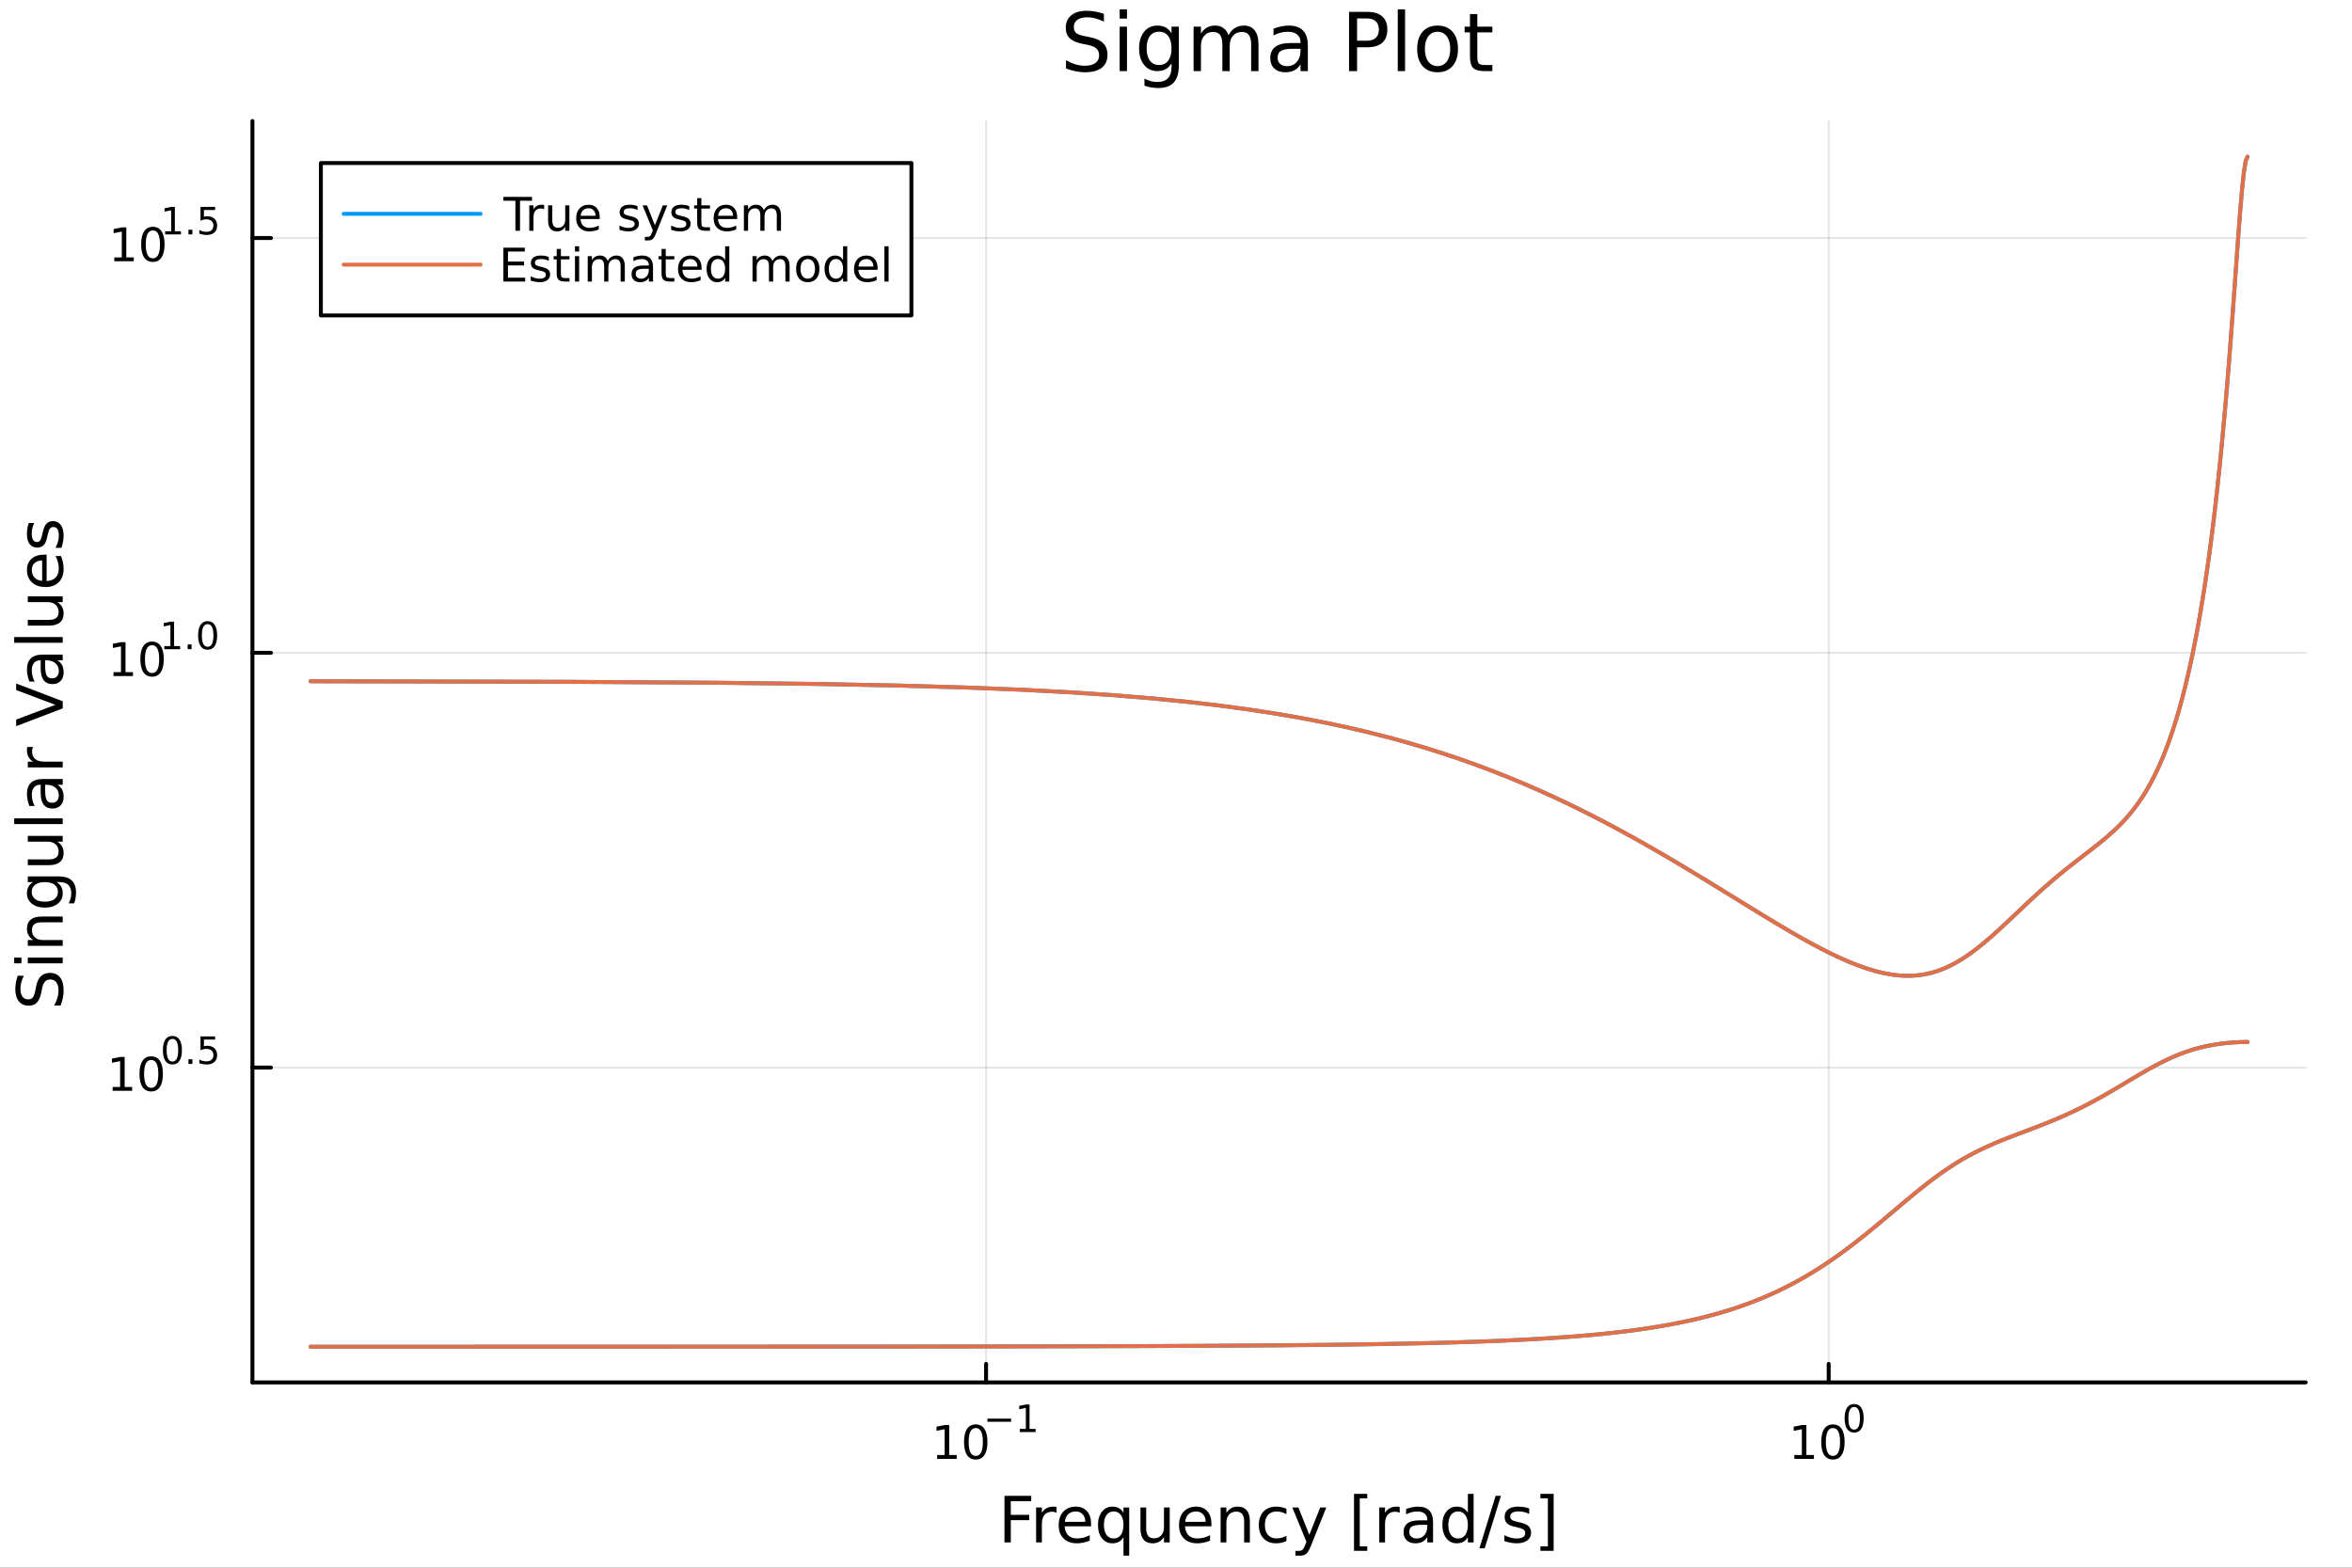 <?xml version="1.0" encoding="utf-8"?>
<svg xmlns="http://www.w3.org/2000/svg" xmlns:xlink="http://www.w3.org/1999/xlink" width="600" height="400" viewBox="0 0 2400 1600">
<rect x="0" y="0" width="2400" height="1600" fill="#333333" stroke="none"/>
<defs>
  <clipPath id="clip540">
    <rect x="0" y="0" width="2400" height="1600"/>
  </clipPath>
</defs>
<path clip-path="url(#clip540)" d="M0 1600 L2400 1600 L2400 0 L0 0  Z" fill="#ffffff" fill-rule="evenodd" fill-opacity="1"/>
<defs>
  <clipPath id="clip541">
    <rect x="480" y="0" width="1681" height="1600"/>
  </clipPath>
</defs>
<path clip-path="url(#clip540)" d="M257.579 1410.9 L2352.76 1410.9 L2352.76 123.472 L257.579 123.472  Z" fill="#ffffff" fill-rule="evenodd" fill-opacity="1"/>
<defs>
  <clipPath id="clip542">
    <rect x="257" y="123" width="2096" height="1288"/>
  </clipPath>
</defs>
<polyline clip-path="url(#clip542)" style="stroke:#000000; stroke-linecap:round; stroke-linejoin:round; stroke-width:2; stroke-opacity:0.1; fill:none" points="1006.19,1410.9 1006.19,123.472 "/>
<polyline clip-path="url(#clip542)" style="stroke:#000000; stroke-linecap:round; stroke-linejoin:round; stroke-width:2; stroke-opacity:0.1; fill:none" points="1866,1410.9 1866,123.472 "/>
<polyline clip-path="url(#clip540)" style="stroke:#000000; stroke-linecap:round; stroke-linejoin:round; stroke-width:4; stroke-opacity:1; fill:none" points="257.579,1410.9 2352.76,1410.9 "/>
<polyline clip-path="url(#clip540)" style="stroke:#000000; stroke-linecap:round; stroke-linejoin:round; stroke-width:4; stroke-opacity:1; fill:none" points="1006.19,1410.9 1006.19,1392 "/>
<polyline clip-path="url(#clip540)" style="stroke:#000000; stroke-linecap:round; stroke-linejoin:round; stroke-width:4; stroke-opacity:1; fill:none" points="1866,1410.9 1866,1392 "/>
<path clip-path="url(#clip540)" d="M956.306 1485.02 L963.945 1485.02 L963.945 1458.66 L955.635 1460.32 L955.635 1456.06 L963.898 1454.4 L968.574 1454.4 L968.574 1485.02 L976.213 1485.02 L976.213 1488.96 L956.306 1488.96 L956.306 1485.02 Z" fill="#000000" fill-rule="nonzero" fill-opacity="1" /><path clip-path="url(#clip540)" d="M995.657 1457.48 Q992.046 1457.48 990.218 1461.04 Q988.412 1464.58 988.412 1471.71 Q988.412 1478.82 990.218 1482.38 Q992.046 1485.92 995.657 1485.92 Q999.292 1485.92 1001.1 1482.38 Q1002.93 1478.82 1002.93 1471.71 Q1002.93 1464.58 1001.1 1461.04 Q999.292 1457.48 995.657 1457.48 M995.657 1453.77 Q1001.47 1453.77 1004.52 1458.38 Q1007.6 1462.96 1007.6 1471.71 Q1007.6 1480.44 1004.52 1485.04 Q1001.47 1489.63 995.657 1489.63 Q989.847 1489.63 986.769 1485.04 Q983.713 1480.44 983.713 1471.71 Q983.713 1462.96 986.769 1458.38 Q989.847 1453.77 995.657 1453.77 Z" fill="#000000" fill-rule="nonzero" fill-opacity="1" /><path clip-path="url(#clip540)" d="M1007.6 1447.87 L1031.71 1447.87 L1031.71 1451.07 L1007.6 1451.07 L1007.6 1447.87 Z" fill="#000000" fill-rule="nonzero" fill-opacity="1" /><path clip-path="url(#clip540)" d="M1040.57 1458.35 L1046.78 1458.35 L1046.78 1436.93 L1040.03 1438.28 L1040.03 1434.82 L1046.74 1433.47 L1050.54 1433.47 L1050.54 1458.35 L1056.75 1458.35 L1056.75 1461.55 L1040.57 1461.55 L1040.57 1458.35 Z" fill="#000000" fill-rule="nonzero" fill-opacity="1" /><path clip-path="url(#clip540)" d="M1830.99 1485.02 L1838.62 1485.02 L1838.62 1458.66 L1830.31 1460.32 L1830.31 1456.06 L1838.58 1454.4 L1843.25 1454.4 L1843.25 1485.02 L1850.89 1485.02 L1850.89 1488.96 L1830.99 1488.96 L1830.99 1485.02 Z" fill="#000000" fill-rule="nonzero" fill-opacity="1" /><path clip-path="url(#clip540)" d="M1870.34 1457.48 Q1866.73 1457.48 1864.9 1461.04 Q1863.09 1464.58 1863.09 1471.71 Q1863.09 1478.82 1864.9 1482.38 Q1866.73 1485.92 1870.34 1485.92 Q1873.97 1485.92 1875.78 1482.38 Q1877.61 1478.82 1877.61 1471.71 Q1877.61 1464.58 1875.78 1461.04 Q1873.97 1457.48 1870.34 1457.48 M1870.34 1453.77 Q1876.15 1453.77 1879.2 1458.38 Q1882.28 1462.96 1882.28 1471.71 Q1882.28 1480.44 1879.2 1485.04 Q1876.15 1489.63 1870.34 1489.63 Q1864.53 1489.63 1861.45 1485.04 Q1858.39 1480.44 1858.39 1471.71 Q1858.39 1462.96 1861.45 1458.38 Q1864.53 1453.77 1870.34 1453.77 Z" fill="#000000" fill-rule="nonzero" fill-opacity="1" /><path clip-path="url(#clip540)" d="M1891.99 1435.97 Q1889.05 1435.97 1887.57 1438.86 Q1886.1 1441.74 1886.1 1447.53 Q1886.1 1453.31 1887.57 1456.2 Q1889.05 1459.08 1891.99 1459.08 Q1894.94 1459.08 1896.41 1456.2 Q1897.89 1453.31 1897.89 1447.53 Q1897.89 1441.74 1896.41 1438.86 Q1894.94 1435.97 1891.99 1435.97 M1891.99 1432.96 Q1896.71 1432.96 1899.19 1436.7 Q1901.69 1440.43 1901.69 1447.53 Q1901.69 1454.62 1899.19 1458.37 Q1896.71 1462.09 1891.99 1462.09 Q1887.27 1462.09 1884.76 1458.37 Q1882.28 1454.62 1882.28 1447.53 Q1882.28 1440.43 1884.76 1436.7 Q1887.27 1432.96 1891.99 1432.96 Z" fill="#000000" fill-rule="nonzero" fill-opacity="1" /><path clip-path="url(#clip540)" d="M1024.98 1526.67 L1052.29 1526.67 L1052.29 1532.08 L1031.41 1532.08 L1031.41 1546.08 L1050.25 1546.08 L1050.25 1551.49 L1031.41 1551.49 L1031.41 1574.19 L1024.98 1574.19 L1024.98 1526.67 Z" fill="#000000" fill-rule="nonzero" fill-opacity="1" /><path clip-path="url(#clip540)" d="M1078.13 1544.01 Q1077.15 1543.44 1075.97 1543.18 Q1074.82 1542.9 1073.42 1542.9 Q1068.46 1542.9 1065.78 1546.14 Q1063.14 1549.36 1063.14 1555.41 L1063.14 1574.19 L1057.25 1574.19 L1057.25 1538.54 L1063.14 1538.54 L1063.14 1544.08 Q1064.99 1540.83 1067.95 1539.27 Q1070.91 1537.68 1075.14 1537.68 Q1075.75 1537.68 1076.48 1537.77 Q1077.21 1537.84 1078.1 1538 L1078.13 1544.01 Z" fill="#000000" fill-rule="nonzero" fill-opacity="1" /><path clip-path="url(#clip540)" d="M1113.34 1554.9 L1113.34 1557.76 L1086.41 1557.76 Q1086.79 1563.81 1090.04 1566.99 Q1093.32 1570.14 1099.14 1570.14 Q1102.52 1570.14 1105.67 1569.32 Q1108.85 1568.49 1111.97 1566.83 L1111.97 1572.37 Q1108.82 1573.71 1105.51 1574.41 Q1102.2 1575.11 1098.79 1575.11 Q1090.26 1575.11 1085.26 1570.14 Q1080.3 1565.18 1080.3 1556.71 Q1080.3 1547.96 1085.01 1542.83 Q1089.75 1537.68 1097.77 1537.68 Q1104.97 1537.68 1109.14 1542.33 Q1113.34 1546.94 1113.34 1554.9 M1107.48 1553.18 Q1107.42 1548.37 1104.77 1545.51 Q1102.16 1542.64 1097.84 1542.64 Q1092.93 1542.64 1089.97 1545.41 Q1087.05 1548.18 1086.6 1553.21 L1107.48 1553.18 Z" fill="#000000" fill-rule="nonzero" fill-opacity="1" /><path clip-path="url(#clip540)" d="M1126.45 1556.39 Q1126.45 1562.85 1129.09 1566.55 Q1131.77 1570.21 1136.41 1570.21 Q1141.06 1570.21 1143.73 1566.55 Q1146.41 1562.85 1146.41 1556.39 Q1146.41 1549.93 1143.73 1546.27 Q1141.06 1542.58 1136.41 1542.58 Q1131.77 1542.58 1129.09 1546.27 Q1126.45 1549.93 1126.45 1556.39 M1146.41 1568.84 Q1144.56 1572.02 1141.73 1573.58 Q1138.93 1575.11 1134.98 1575.11 Q1128.52 1575.11 1124.44 1569.95 Q1120.4 1564.8 1120.4 1556.39 Q1120.4 1547.99 1124.44 1542.83 Q1128.52 1537.68 1134.98 1537.68 Q1138.93 1537.68 1141.73 1539.24 Q1144.56 1540.77 1146.41 1543.95 L1146.41 1538.54 L1152.26 1538.54 L1152.26 1587.74 L1146.41 1587.74 L1146.41 1568.84 Z" fill="#000000" fill-rule="nonzero" fill-opacity="1" /><path clip-path="url(#clip540)" d="M1163.72 1560.12 L1163.72 1538.54 L1169.58 1538.54 L1169.58 1559.89 Q1169.58 1564.96 1171.55 1567.5 Q1173.52 1570.02 1177.47 1570.02 Q1182.21 1570.02 1184.95 1566.99 Q1187.72 1563.97 1187.72 1558.75 L1187.72 1538.54 L1193.58 1538.54 L1193.58 1574.19 L1187.72 1574.19 L1187.72 1568.71 Q1185.59 1571.96 1182.75 1573.55 Q1179.95 1575.11 1176.23 1575.11 Q1170.09 1575.11 1166.9 1571.29 Q1163.72 1567.47 1163.72 1560.12 M1178.46 1537.68 L1178.46 1537.68 Z" fill="#000000" fill-rule="nonzero" fill-opacity="1" /><path clip-path="url(#clip540)" d="M1236.13 1554.9 L1236.13 1557.76 L1209.2 1557.76 Q1209.59 1563.81 1212.83 1566.99 Q1216.11 1570.14 1221.94 1570.14 Q1225.31 1570.14 1228.46 1569.32 Q1231.64 1568.49 1234.76 1566.83 L1234.76 1572.37 Q1231.61 1573.71 1228.3 1574.41 Q1224.99 1575.11 1221.59 1575.11 Q1213.06 1575.11 1208.06 1570.14 Q1203.09 1565.18 1203.09 1556.71 Q1203.09 1547.96 1207.8 1542.83 Q1212.55 1537.68 1220.57 1537.68 Q1227.76 1537.68 1231.93 1542.33 Q1236.13 1546.94 1236.13 1554.9 M1230.27 1553.18 Q1230.21 1548.37 1227.57 1545.51 Q1224.96 1542.64 1220.63 1542.64 Q1215.73 1542.64 1212.77 1545.41 Q1209.84 1548.18 1209.4 1553.21 L1230.27 1553.18 Z" fill="#000000" fill-rule="nonzero" fill-opacity="1" /><path clip-path="url(#clip540)" d="M1275.38 1552.67 L1275.38 1574.19 L1269.52 1574.19 L1269.52 1552.86 Q1269.52 1547.8 1267.55 1545.29 Q1265.57 1542.77 1261.63 1542.77 Q1256.88 1542.77 1254.15 1545.79 Q1251.41 1548.82 1251.41 1554.04 L1251.41 1574.19 L1245.52 1574.19 L1245.52 1538.54 L1251.41 1538.54 L1251.41 1544.08 Q1253.51 1540.86 1256.34 1539.27 Q1259.21 1537.68 1262.93 1537.68 Q1269.07 1537.68 1272.22 1541.5 Q1275.38 1545.29 1275.38 1552.67 Z" fill="#000000" fill-rule="nonzero" fill-opacity="1" /><path clip-path="url(#clip540)" d="M1312.71 1539.91 L1312.71 1545.38 Q1310.23 1544.01 1307.71 1543.34 Q1305.23 1542.64 1302.68 1542.64 Q1296.99 1542.64 1293.84 1546.27 Q1290.69 1549.87 1290.69 1556.39 Q1290.69 1562.92 1293.84 1566.55 Q1296.99 1570.14 1302.68 1570.14 Q1305.23 1570.14 1307.71 1569.47 Q1310.23 1568.77 1312.71 1567.41 L1312.71 1572.82 Q1310.26 1573.96 1307.62 1574.54 Q1305.01 1575.11 1302.05 1575.11 Q1294 1575.11 1289.25 1570.05 Q1284.51 1564.99 1284.51 1556.39 Q1284.51 1547.67 1289.28 1542.68 Q1294.09 1537.68 1302.43 1537.68 Q1305.14 1537.68 1307.71 1538.25 Q1310.29 1538.79 1312.71 1539.91 Z" fill="#000000" fill-rule="nonzero" fill-opacity="1" /><path clip-path="url(#clip540)" d="M1337.73 1577.5 Q1335.25 1583.86 1332.89 1585.8 Q1330.53 1587.74 1326.59 1587.74 L1321.91 1587.74 L1321.91 1582.84 L1325.35 1582.84 Q1327.77 1582.84 1329.1 1581.7 Q1330.44 1580.55 1332.06 1576.29 L1333.11 1573.61 L1318.69 1538.54 L1324.9 1538.54 L1336.04 1566.42 L1347.18 1538.54 L1353.39 1538.54 L1337.73 1577.5 Z" fill="#000000" fill-rule="nonzero" fill-opacity="1" /><path clip-path="url(#clip540)" d="M1381.65 1524.66 L1395.15 1524.66 L1395.15 1529.21 L1387.51 1529.21 L1387.51 1578.23 L1395.15 1578.23 L1395.15 1582.78 L1381.65 1582.78 L1381.65 1524.66 Z" fill="#000000" fill-rule="nonzero" fill-opacity="1" /><path clip-path="url(#clip540)" d="M1428.28 1544.01 Q1427.29 1543.44 1426.12 1543.18 Q1424.97 1542.9 1423.57 1542.9 Q1418.6 1542.9 1415.93 1546.14 Q1413.29 1549.36 1413.29 1555.41 L1413.29 1574.19 L1407.4 1574.19 L1407.4 1538.54 L1413.29 1538.54 L1413.29 1544.08 Q1415.13 1540.83 1418.09 1539.27 Q1421.06 1537.68 1425.29 1537.68 Q1425.89 1537.68 1426.63 1537.77 Q1427.36 1537.84 1428.25 1538 L1428.28 1544.01 Z" fill="#000000" fill-rule="nonzero" fill-opacity="1" /><path clip-path="url(#clip540)" d="M1450.62 1556.27 Q1443.53 1556.27 1440.79 1557.89 Q1438.05 1559.51 1438.05 1563.43 Q1438.05 1566.55 1440.09 1568.39 Q1442.16 1570.21 1445.69 1570.21 Q1450.56 1570.21 1453.49 1566.77 Q1456.45 1563.3 1456.45 1557.57 L1456.45 1556.27 L1450.62 1556.27 M1462.3 1553.85 L1462.3 1574.19 L1456.45 1574.19 L1456.45 1568.77 Q1454.44 1572.02 1451.45 1573.58 Q1448.46 1575.11 1444.13 1575.11 Q1438.66 1575.11 1435.41 1572.05 Q1432.19 1568.97 1432.19 1563.81 Q1432.19 1557.79 1436.21 1554.74 Q1440.25 1551.68 1448.24 1551.68 L1456.45 1551.68 L1456.45 1551.11 Q1456.45 1547.07 1453.77 1544.87 Q1451.13 1542.64 1446.33 1542.64 Q1443.27 1542.64 1440.37 1543.38 Q1437.48 1544.11 1434.8 1545.57 L1434.8 1540.16 Q1438.02 1538.92 1441.04 1538.31 Q1444.07 1537.68 1446.93 1537.68 Q1454.67 1537.68 1458.49 1541.69 Q1462.3 1545.7 1462.3 1553.85 Z" fill="#000000" fill-rule="nonzero" fill-opacity="1" /><path clip-path="url(#clip540)" d="M1497.83 1543.95 L1497.83 1524.66 L1503.68 1524.66 L1503.68 1574.19 L1497.83 1574.19 L1497.83 1568.84 Q1495.98 1572.02 1493.15 1573.58 Q1490.35 1575.11 1486.4 1575.11 Q1479.94 1575.11 1475.86 1569.95 Q1471.82 1564.8 1471.82 1556.39 Q1471.82 1547.99 1475.86 1542.83 Q1479.94 1537.68 1486.4 1537.68 Q1490.35 1537.68 1493.15 1539.24 Q1495.98 1540.77 1497.83 1543.95 M1477.87 1556.39 Q1477.87 1562.85 1480.51 1566.55 Q1483.18 1570.21 1487.83 1570.21 Q1492.48 1570.21 1495.15 1566.55 Q1497.83 1562.85 1497.83 1556.39 Q1497.83 1549.93 1495.15 1546.27 Q1492.48 1542.58 1487.83 1542.58 Q1483.18 1542.58 1480.51 1546.27 Q1477.87 1549.93 1477.87 1556.39 Z" fill="#000000" fill-rule="nonzero" fill-opacity="1" /><path clip-path="url(#clip540)" d="M1526.15 1526.67 L1531.56 1526.67 L1515.01 1580.23 L1509.6 1580.23 L1526.15 1526.67 Z" fill="#000000" fill-rule="nonzero" fill-opacity="1" /><path clip-path="url(#clip540)" d="M1560.43 1539.59 L1560.43 1545.13 Q1557.95 1543.85 1555.28 1543.22 Q1552.6 1542.58 1549.74 1542.58 Q1545.38 1542.58 1543.18 1543.92 Q1541.02 1545.25 1541.02 1547.93 Q1541.02 1549.96 1542.58 1551.14 Q1544.14 1552.29 1548.85 1553.34 L1550.85 1553.78 Q1557.09 1555.12 1559.7 1557.57 Q1562.34 1559.99 1562.34 1564.35 Q1562.34 1569.32 1558.4 1572.21 Q1554.48 1575.11 1547.61 1575.11 Q1544.74 1575.11 1541.62 1574.54 Q1538.53 1573.99 1535.1 1572.88 L1535.1 1566.83 Q1538.34 1568.52 1541.49 1569.38 Q1544.65 1570.21 1547.73 1570.21 Q1551.87 1570.21 1554.1 1568.81 Q1556.33 1567.37 1556.33 1564.8 Q1556.33 1562.41 1554.7 1561.14 Q1553.11 1559.86 1547.67 1558.68 L1545.63 1558.21 Q1540.19 1557.06 1537.77 1554.71 Q1535.35 1552.32 1535.35 1548.18 Q1535.35 1543.15 1538.92 1540.42 Q1542.48 1537.68 1549.04 1537.68 Q1552.28 1537.68 1555.15 1538.16 Q1558.01 1538.63 1560.43 1539.59 Z" fill="#000000" fill-rule="nonzero" fill-opacity="1" /><path clip-path="url(#clip540)" d="M1585.35 1524.66 L1585.35 1582.78 L1571.86 1582.78 L1571.86 1578.23 L1579.47 1578.23 L1579.47 1529.21 L1571.86 1529.21 L1571.86 1524.66 L1585.35 1524.66 Z" fill="#000000" fill-rule="nonzero" fill-opacity="1" /><polyline clip-path="url(#clip542)" style="stroke:#000000; stroke-linecap:round; stroke-linejoin:round; stroke-width:2; stroke-opacity:0.1; fill:none" points="257.579,1089.56 2352.76,1089.56 "/>
<polyline clip-path="url(#clip542)" style="stroke:#000000; stroke-linecap:round; stroke-linejoin:round; stroke-width:2; stroke-opacity:0.1; fill:none" points="257.579,666.244 2352.76,666.244 "/>
<polyline clip-path="url(#clip542)" style="stroke:#000000; stroke-linecap:round; stroke-linejoin:round; stroke-width:2; stroke-opacity:0.1; fill:none" points="257.579,242.925 2352.76,242.925 "/>
<polyline clip-path="url(#clip540)" style="stroke:#000000; stroke-linecap:round; stroke-linejoin:round; stroke-width:4; stroke-opacity:1; fill:none" points="257.579,1410.9 257.579,123.472 "/>
<polyline clip-path="url(#clip540)" style="stroke:#000000; stroke-linecap:round; stroke-linejoin:round; stroke-width:4; stroke-opacity:1; fill:none" points="257.579,1089.56 276.476,1089.56 "/>
<polyline clip-path="url(#clip540)" style="stroke:#000000; stroke-linecap:round; stroke-linejoin:round; stroke-width:4; stroke-opacity:1; fill:none" points="257.579,666.244 276.476,666.244 "/>
<polyline clip-path="url(#clip540)" style="stroke:#000000; stroke-linecap:round; stroke-linejoin:round; stroke-width:4; stroke-opacity:1; fill:none" points="257.579,242.925 276.476,242.925 "/>
<path clip-path="url(#clip540)" d="M114.931 1109.35 L122.57 1109.35 L122.57 1082.99 L114.26 1084.66 L114.26 1080.4 L122.524 1078.73 L127.2 1078.73 L127.2 1109.35 L134.839 1109.35 L134.839 1113.29 L114.931 1113.29 L114.931 1109.35 Z" fill="#000000" fill-rule="nonzero" fill-opacity="1" /><path clip-path="url(#clip540)" d="M154.283 1081.81 Q150.672 1081.81 148.843 1085.37 Q147.038 1088.92 147.038 1096.04 Q147.038 1103.15 148.843 1106.72 Q150.672 1110.26 154.283 1110.26 Q157.917 1110.26 159.723 1106.72 Q161.552 1103.15 161.552 1096.04 Q161.552 1088.92 159.723 1085.37 Q157.917 1081.81 154.283 1081.81 M154.283 1078.11 Q160.093 1078.11 163.149 1082.71 Q166.227 1087.29 166.227 1096.04 Q166.227 1104.77 163.149 1109.38 Q160.093 1113.96 154.283 1113.96 Q148.473 1113.96 145.394 1109.38 Q142.339 1104.77 142.339 1096.04 Q142.339 1087.29 145.394 1082.71 Q148.473 1078.11 154.283 1078.11 Z" fill="#000000" fill-rule="nonzero" fill-opacity="1" /><path clip-path="url(#clip540)" d="M175.932 1060.3 Q172.998 1060.3 171.512 1063.2 Q170.045 1066.08 170.045 1071.87 Q170.045 1077.64 171.512 1080.54 Q172.998 1083.42 175.932 1083.42 Q178.885 1083.42 180.352 1080.54 Q181.838 1077.64 181.838 1071.87 Q181.838 1066.08 180.352 1063.2 Q178.885 1060.3 175.932 1060.3 M175.932 1057.29 Q180.653 1057.29 183.136 1061.03 Q185.637 1064.76 185.637 1071.87 Q185.637 1078.96 183.136 1082.7 Q180.653 1086.43 175.932 1086.43 Q171.212 1086.43 168.71 1082.7 Q166.227 1078.96 166.227 1071.87 Q166.227 1064.76 168.71 1061.03 Q171.212 1057.29 175.932 1057.29 Z" fill="#000000" fill-rule="nonzero" fill-opacity="1" /><path clip-path="url(#clip540)" d="M192.314 1081.1 L196.282 1081.1 L196.282 1085.88 L192.314 1085.88 L192.314 1081.1 Z" fill="#000000" fill-rule="nonzero" fill-opacity="1" /><path clip-path="url(#clip540)" d="M204.595 1057.8 L219.51 1057.8 L219.51 1061 L208.075 1061 L208.075 1067.88 Q208.902 1067.6 209.73 1067.47 Q210.557 1067.32 211.385 1067.32 Q216.087 1067.32 218.833 1069.89 Q221.579 1072.47 221.579 1076.87 Q221.579 1081.4 218.758 1083.92 Q215.936 1086.43 210.802 1086.43 Q209.034 1086.43 207.191 1086.12 Q205.366 1085.82 203.41 1085.22 L203.41 1081.4 Q205.103 1082.33 206.909 1082.78 Q208.714 1083.23 210.727 1083.23 Q213.98 1083.23 215.88 1081.52 Q217.78 1079.8 217.78 1076.87 Q217.78 1073.94 215.88 1072.23 Q213.98 1070.51 210.727 1070.51 Q209.203 1070.51 207.68 1070.85 Q206.175 1071.19 204.595 1071.91 L204.595 1057.8 Z" fill="#000000" fill-rule="nonzero" fill-opacity="1" /><path clip-path="url(#clip540)" d="M115.815 686.036 L123.454 686.036 L123.454 659.67 L115.144 661.337 L115.144 657.078 L123.408 655.411 L128.084 655.411 L128.084 686.036 L135.723 686.036 L135.723 689.971 L115.815 689.971 L115.815 686.036 Z" fill="#000000" fill-rule="nonzero" fill-opacity="1" /><path clip-path="url(#clip540)" d="M155.167 658.49 Q151.556 658.49 149.727 662.055 Q147.922 665.596 147.922 672.726 Q147.922 679.832 149.727 683.397 Q151.556 686.939 155.167 686.939 Q158.801 686.939 160.607 683.397 Q162.436 679.832 162.436 672.726 Q162.436 665.596 160.607 662.055 Q158.801 658.49 155.167 658.49 M155.167 654.786 Q160.977 654.786 164.033 659.393 Q167.111 663.976 167.111 672.726 Q167.111 681.453 164.033 686.059 Q160.977 690.642 155.167 690.642 Q149.357 690.642 146.278 686.059 Q143.223 681.453 143.223 672.726 Q143.223 663.976 146.278 659.393 Q149.357 654.786 155.167 654.786 Z" fill="#000000" fill-rule="nonzero" fill-opacity="1" /><path clip-path="url(#clip540)" d="M167.657 659.363 L173.863 659.363 L173.863 637.941 L167.111 639.296 L167.111 635.835 L173.826 634.481 L177.625 634.481 L177.625 659.363 L183.832 659.363 L183.832 662.561 L167.657 662.561 L167.657 659.363 Z" fill="#000000" fill-rule="nonzero" fill-opacity="1" /><path clip-path="url(#clip540)" d="M191.505 657.784 L195.474 657.784 L195.474 662.561 L191.505 662.561 L191.505 657.784 Z" fill="#000000" fill-rule="nonzero" fill-opacity="1" /><path clip-path="url(#clip540)" d="M211.874 636.982 Q208.94 636.982 207.454 639.879 Q205.987 642.756 205.987 648.549 Q205.987 654.323 207.454 657.219 Q208.94 660.097 211.874 660.097 Q214.827 660.097 216.294 657.219 Q217.78 654.323 217.78 648.549 Q217.78 642.756 216.294 639.879 Q214.827 636.982 211.874 636.982 M211.874 633.973 Q216.595 633.973 219.077 637.716 Q221.579 641.44 221.579 648.549 Q221.579 655.64 219.077 659.382 Q216.595 663.106 211.874 663.106 Q207.153 663.106 204.652 659.382 Q202.169 655.64 202.169 648.549 Q202.169 641.44 204.652 637.716 Q207.153 633.973 211.874 633.973 Z" fill="#000000" fill-rule="nonzero" fill-opacity="1" /><path clip-path="url(#clip540)" d="M116.624 262.717 L124.263 262.717 L124.263 236.352 L115.953 238.018 L115.953 233.759 L124.217 232.092 L128.893 232.092 L128.893 262.717 L136.531 262.717 L136.531 266.652 L116.624 266.652 L116.624 262.717 Z" fill="#000000" fill-rule="nonzero" fill-opacity="1" /><path clip-path="url(#clip540)" d="M155.976 235.171 Q152.365 235.171 150.536 238.736 Q148.73 242.277 148.73 249.407 Q148.73 256.514 150.536 260.078 Q152.365 263.62 155.976 263.62 Q159.61 263.62 161.416 260.078 Q163.244 256.514 163.244 249.407 Q163.244 242.277 161.416 238.736 Q159.61 235.171 155.976 235.171 M155.976 231.467 Q161.786 231.467 164.841 236.074 Q167.92 240.657 167.92 249.407 Q167.92 258.134 164.841 262.74 Q161.786 267.324 155.976 267.324 Q150.166 267.324 147.087 262.74 Q144.031 258.134 144.031 249.407 Q144.031 240.657 147.087 236.074 Q150.166 231.467 155.976 231.467 Z" fill="#000000" fill-rule="nonzero" fill-opacity="1" /><path clip-path="url(#clip540)" d="M168.466 236.045 L174.672 236.045 L174.672 214.623 L167.92 215.977 L167.92 212.516 L174.635 211.162 L178.434 211.162 L178.434 236.045 L184.64 236.045 L184.64 239.242 L168.466 239.242 L168.466 236.045 Z" fill="#000000" fill-rule="nonzero" fill-opacity="1" /><path clip-path="url(#clip540)" d="M192.314 234.465 L196.282 234.465 L196.282 239.242 L192.314 239.242 L192.314 234.465 Z" fill="#000000" fill-rule="nonzero" fill-opacity="1" /><path clip-path="url(#clip540)" d="M204.595 211.162 L219.51 211.162 L219.51 214.359 L208.075 214.359 L208.075 221.243 Q208.902 220.961 209.73 220.829 Q210.557 220.679 211.385 220.679 Q216.087 220.679 218.833 223.255 Q221.579 225.832 221.579 230.233 Q221.579 234.766 218.758 237.286 Q215.936 239.787 210.802 239.787 Q209.034 239.787 207.191 239.486 Q205.366 239.186 203.41 238.584 L203.41 234.766 Q205.103 235.687 206.909 236.139 Q208.714 236.59 210.727 236.59 Q213.98 236.59 215.88 234.879 Q217.78 233.167 217.78 230.233 Q217.78 227.299 215.88 225.587 Q213.98 223.876 210.727 223.876 Q209.203 223.876 207.68 224.215 Q206.175 224.553 204.595 225.268 L204.595 211.162 Z" fill="#000000" fill-rule="nonzero" fill-opacity="1" /><path clip-path="url(#clip540)" d="M18.044 995.825 L24.314 995.825 Q22.563 999.485 21.704 1002.73 Q20.845 1005.98 20.845 1009 Q20.845 1014.25 22.882 1017.12 Q24.919 1019.95 28.674 1019.95 Q31.826 1019.95 33.449 1018.07 Q35.04 1016.16 36.027 1010.88 L36.823 1007 Q38.191 999.803 41.66 996.398 Q45.098 992.96 50.891 992.96 Q57.798 992.96 61.362 997.607 Q64.927 1002.22 64.927 1011.17 Q64.927 1014.54 64.163 1018.36 Q63.399 1022.15 61.904 1026.22 L55.283 1026.22 Q57.479 1022.31 58.593 1018.55 Q59.707 1014.79 59.707 1011.17 Q59.707 1005.66 57.543 1002.67 Q55.379 999.676 51.368 999.676 Q47.867 999.676 45.894 1001.84 Q43.92 1003.97 42.934 1008.87 L42.17 1012.79 Q40.737 1019.98 37.682 1023.2 Q34.626 1026.41 29.184 1026.41 Q22.882 1026.41 19.253 1021.99 Q15.625 1017.53 15.625 1009.73 Q15.625 1006.39 16.23 1002.92 Q16.834 999.453 18.044 995.825 Z" fill="#000000" fill-rule="nonzero" fill-opacity="1" /><path clip-path="url(#clip540)" d="M28.356 983.189 L28.356 977.332 L64.004 977.332 L64.004 983.189 L28.356 983.189 M14.479 983.189 L14.479 977.332 L21.895 977.332 L21.895 983.189 L14.479 983.189 Z" fill="#000000" fill-rule="nonzero" fill-opacity="1" /><path clip-path="url(#clip540)" d="M42.488 935.446 L64.004 935.446 L64.004 941.302 L42.679 941.302 Q37.618 941.302 35.104 943.276 Q32.589 945.249 32.589 949.196 Q32.589 953.938 35.613 956.676 Q38.637 959.413 43.857 959.413 L64.004 959.413 L64.004 965.301 L28.356 965.301 L28.356 959.413 L33.894 959.413 Q30.68 957.312 29.088 954.479 Q27.497 951.615 27.497 947.891 Q27.497 941.748 31.316 938.597 Q35.104 935.446 42.488 935.446 Z" fill="#000000" fill-rule="nonzero" fill-opacity="1" /><path clip-path="url(#clip540)" d="M45.766 900.307 Q39.401 900.307 35.9 902.949 Q32.398 905.559 32.398 910.301 Q32.398 915.012 35.9 917.654 Q39.401 920.264 45.766 920.264 Q52.1 920.264 55.601 917.654 Q59.103 915.012 59.103 910.301 Q59.103 905.559 55.601 902.949 Q52.1 900.307 45.766 900.307 M59.58 894.451 Q68.683 894.451 73.107 898.493 Q77.563 902.535 77.563 910.874 Q77.563 913.962 77.086 916.699 Q76.64 919.436 75.685 922.014 L69.988 922.014 Q71.388 919.436 72.057 916.922 Q72.725 914.407 72.725 911.797 Q72.725 906.036 69.701 903.172 Q66.71 900.307 60.63 900.307 L57.734 900.307 Q60.885 902.121 62.445 904.954 Q64.004 907.787 64.004 911.734 Q64.004 918.29 59.007 922.301 Q54.01 926.311 45.766 926.311 Q37.491 926.311 32.494 922.301 Q27.497 918.29 27.497 911.734 Q27.497 907.787 29.056 904.954 Q30.616 902.121 33.767 900.307 L28.356 900.307 L28.356 894.451 L59.58 894.451 Z" fill="#000000" fill-rule="nonzero" fill-opacity="1" /><path clip-path="url(#clip540)" d="M49.936 882.993 L28.356 882.993 L28.356 877.136 L49.713 877.136 Q54.774 877.136 57.32 875.163 Q59.835 873.189 59.835 869.243 Q59.835 864.5 56.811 861.763 Q53.787 858.994 48.567 858.994 L28.356 858.994 L28.356 853.137 L64.004 853.137 L64.004 858.994 L58.53 858.994 Q61.776 861.126 63.368 863.959 Q64.927 866.76 64.927 870.484 Q64.927 876.627 61.108 879.81 Q57.288 882.993 49.936 882.993 M27.497 868.256 L27.497 868.256 Z" fill="#000000" fill-rule="nonzero" fill-opacity="1" /><path clip-path="url(#clip540)" d="M14.479 841.074 L14.479 835.218 L64.004 835.218 L64.004 841.074 L14.479 841.074 Z" fill="#000000" fill-rule="nonzero" fill-opacity="1" /><path clip-path="url(#clip540)" d="M46.085 806.763 Q46.085 813.861 47.708 816.598 Q49.331 819.335 53.246 819.335 Q56.365 819.335 58.211 817.298 Q60.026 815.23 60.026 811.697 Q60.026 806.827 56.588 803.899 Q53.119 800.939 47.39 800.939 L46.085 800.939 L46.085 806.763 M43.666 795.082 L64.004 795.082 L64.004 800.939 L58.593 800.939 Q61.84 802.944 63.399 805.936 Q64.927 808.928 64.927 813.256 Q64.927 818.731 61.872 821.977 Q58.784 825.192 53.628 825.192 Q47.612 825.192 44.557 821.181 Q41.501 817.139 41.501 809.15 L41.501 800.939 L40.928 800.939 Q36.886 800.939 34.69 803.612 Q32.462 806.254 32.462 811.06 Q32.462 814.116 33.194 817.012 Q33.926 819.908 35.39 822.582 L29.98 822.582 Q28.738 819.367 28.133 816.344 Q27.497 813.32 27.497 810.455 Q27.497 802.721 31.507 798.902 Q35.518 795.082 43.666 795.082 Z" fill="#000000" fill-rule="nonzero" fill-opacity="1" /><path clip-path="url(#clip540)" d="M33.831 762.362 Q33.258 763.349 33.003 764.527 Q32.717 765.673 32.717 767.073 Q32.717 772.038 35.963 774.712 Q39.178 777.354 45.225 777.354 L64.004 777.354 L64.004 783.242 L28.356 783.242 L28.356 777.354 L33.894 777.354 Q30.648 775.508 29.088 772.547 Q27.497 769.587 27.497 765.354 Q27.497 764.75 27.592 764.017 Q27.656 763.285 27.815 762.394 L33.831 762.362 Z" fill="#000000" fill-rule="nonzero" fill-opacity="1" /><path clip-path="url(#clip540)" d="M64.004 722.99 L16.484 741.133 L16.484 734.417 L56.493 719.362 L16.484 704.275 L16.484 697.591 L64.004 715.702 L64.004 722.99 Z" fill="#000000" fill-rule="nonzero" fill-opacity="1" /><path clip-path="url(#clip540)" d="M46.085 679.767 Q46.085 686.865 47.708 689.602 Q49.331 692.34 53.246 692.34 Q56.365 692.34 58.211 690.303 Q60.026 688.234 60.026 684.701 Q60.026 679.831 56.588 676.903 Q53.119 673.943 47.39 673.943 L46.085 673.943 L46.085 679.767 M43.666 668.086 L64.004 668.086 L64.004 673.943 L58.593 673.943 Q61.84 675.948 63.399 678.94 Q64.927 681.932 64.927 686.26 Q64.927 691.735 61.872 694.981 Q58.784 698.196 53.628 698.196 Q47.612 698.196 44.557 694.186 Q41.501 690.143 41.501 682.154 L41.501 673.943 L40.928 673.943 Q36.886 673.943 34.69 676.616 Q32.462 679.258 32.462 684.064 Q32.462 687.12 33.194 690.016 Q33.926 692.913 35.39 695.586 L29.98 695.586 Q28.738 692.371 28.133 689.348 Q27.497 686.324 27.497 683.459 Q27.497 675.725 31.507 671.906 Q35.518 668.086 43.666 668.086 Z" fill="#000000" fill-rule="nonzero" fill-opacity="1" /><path clip-path="url(#clip540)" d="M14.479 656.023 L14.479 650.167 L64.004 650.167 L64.004 656.023 L14.479 656.023 Z" fill="#000000" fill-rule="nonzero" fill-opacity="1" /><path clip-path="url(#clip540)" d="M49.936 638.518 L28.356 638.518 L28.356 632.661 L49.713 632.661 Q54.774 632.661 57.32 630.688 Q59.835 628.714 59.835 624.768 Q59.835 620.025 56.811 617.288 Q53.787 614.519 48.567 614.519 L28.356 614.519 L28.356 608.662 L64.004 608.662 L64.004 614.519 L58.53 614.519 Q61.776 616.651 63.368 619.484 Q64.927 622.285 64.927 626.009 Q64.927 632.152 61.108 635.335 Q57.288 638.518 49.936 638.518 M27.497 623.781 L27.497 623.781 Z" fill="#000000" fill-rule="nonzero" fill-opacity="1" /><path clip-path="url(#clip540)" d="M44.716 566.108 L47.581 566.108 L47.581 593.035 Q53.628 592.653 56.811 589.406 Q59.962 586.128 59.962 580.303 Q59.962 576.929 59.134 573.778 Q58.307 570.595 56.652 567.476 L62.19 567.476 Q63.527 570.627 64.227 573.937 Q64.927 577.248 64.927 580.653 Q64.927 589.183 59.962 594.18 Q54.997 599.146 46.53 599.146 Q37.777 599.146 32.653 594.435 Q27.497 589.693 27.497 581.672 Q27.497 574.479 32.144 570.309 Q36.759 566.108 44.716 566.108 M42.997 571.964 Q38.191 572.028 35.327 574.67 Q32.462 577.279 32.462 581.608 Q32.462 586.51 35.231 589.47 Q38 592.398 43.029 592.844 L42.997 571.964 Z" fill="#000000" fill-rule="nonzero" fill-opacity="1" /><path clip-path="url(#clip540)" d="M29.407 533.77 L34.945 533.77 Q33.672 536.252 33.035 538.926 Q32.398 541.6 32.398 544.464 Q32.398 548.825 33.735 551.021 Q35.072 553.185 37.746 553.185 Q39.783 553.185 40.96 551.626 Q42.106 550.066 43.157 545.355 L43.602 543.35 Q44.939 537.112 47.39 534.502 Q49.809 531.86 54.169 531.86 Q59.134 531.86 62.031 535.807 Q64.927 539.722 64.927 546.597 Q64.927 549.461 64.354 552.58 Q63.813 555.668 62.699 559.105 L56.652 559.105 Q58.339 555.859 59.198 552.708 Q60.026 549.557 60.026 546.469 Q60.026 542.332 58.625 540.104 Q57.193 537.876 54.615 537.876 Q52.228 537.876 50.955 539.499 Q49.681 541.09 48.504 546.533 L48.026 548.57 Q46.88 554.013 44.525 556.432 Q42.138 558.851 38 558.851 Q32.971 558.851 30.234 555.286 Q27.497 551.721 27.497 545.164 Q27.497 541.918 27.974 539.053 Q28.452 536.189 29.407 533.77 Z" fill="#000000" fill-rule="nonzero" fill-opacity="1" /><path clip-path="url(#clip540)" d="M1126.44 14.081 L1126.44 22.061 Q1121.78 19.833 1117.65 18.739 Q1113.52 17.646 1109.67 17.646 Q1102.99 17.646 1099.34 20.238 Q1095.74 22.831 1095.74 27.611 Q1095.74 31.621 1098.13 33.687 Q1100.56 35.713 1107.28 36.969 L1112.22 37.981 Q1121.38 39.723 1125.71 44.139 Q1130.09 48.514 1130.09 55.886 Q1130.09 64.677 1124.17 69.214 Q1118.3 73.751 1106.92 73.751 Q1102.62 73.751 1097.76 72.778 Q1092.94 71.806 1087.76 69.902 L1087.76 61.477 Q1092.74 64.272 1097.52 65.689 Q1102.3 67.107 1106.92 67.107 Q1113.92 67.107 1117.73 64.353 Q1121.54 61.598 1121.54 56.494 Q1121.54 52.038 1118.79 49.526 Q1116.07 47.015 1109.83 45.759 L1104.85 44.787 Q1095.7 42.964 1091.6 39.075 Q1087.51 35.186 1087.51 28.259 Q1087.51 20.238 1093.14 15.62 Q1098.81 11.002 1108.74 11.002 Q1112.99 11.002 1117.41 11.772 Q1121.82 12.542 1126.44 14.081 Z" fill="#000000" fill-rule="nonzero" fill-opacity="1" /><path clip-path="url(#clip540)" d="M1142.52 27.206 L1149.98 27.206 L1149.98 72.576 L1142.52 72.576 L1142.52 27.206 M1142.52 9.544 L1149.98 9.544 L1149.98 18.983 L1142.52 18.983 L1142.52 9.544 Z" fill="#000000" fill-rule="nonzero" fill-opacity="1" /><path clip-path="url(#clip540)" d="M1195.43 49.364 Q1195.43 41.263 1192.07 36.806 Q1188.74 32.35 1182.71 32.35 Q1176.71 32.35 1173.35 36.806 Q1170.03 41.263 1170.03 49.364 Q1170.03 57.426 1173.35 61.882 Q1176.71 66.338 1182.71 66.338 Q1188.74 66.338 1192.07 61.882 Q1195.43 57.426 1195.43 49.364 M1202.88 66.945 Q1202.88 78.531 1197.74 84.162 Q1192.59 89.833 1181.98 89.833 Q1178.05 89.833 1174.57 89.225 Q1171.08 88.658 1167.8 87.443 L1167.8 80.192 Q1171.08 81.974 1174.28 82.825 Q1177.48 83.675 1180.8 83.675 Q1188.14 83.675 1191.78 79.827 Q1195.43 76.019 1195.43 68.282 L1195.43 64.596 Q1193.12 68.606 1189.51 70.591 Q1185.91 72.576 1180.89 72.576 Q1172.54 72.576 1167.44 66.216 Q1162.33 59.856 1162.33 49.364 Q1162.33 38.832 1167.44 32.472 Q1172.54 26.112 1180.89 26.112 Q1185.91 26.112 1189.51 28.097 Q1193.12 30.082 1195.43 34.092 L1195.43 27.206 L1202.88 27.206 L1202.88 66.945 Z" fill="#000000" fill-rule="nonzero" fill-opacity="1" /><path clip-path="url(#clip540)" d="M1253.56 35.915 Q1256.35 30.892 1260.24 28.502 Q1264.13 26.112 1269.4 26.112 Q1276.49 26.112 1280.34 31.095 Q1284.18 36.037 1284.18 45.192 L1284.18 72.576 L1276.69 72.576 L1276.69 45.435 Q1276.69 38.913 1274.38 35.753 Q1272.07 32.594 1267.33 32.594 Q1261.54 32.594 1258.18 36.442 Q1254.81 40.29 1254.81 46.934 L1254.81 72.576 L1247.32 72.576 L1247.32 45.435 Q1247.32 38.873 1245.01 35.753 Q1242.7 32.594 1237.88 32.594 Q1232.17 32.594 1228.81 36.482 Q1225.45 40.331 1225.45 46.934 L1225.45 72.576 L1217.95 72.576 L1217.95 27.206 L1225.45 27.206 L1225.45 34.254 Q1228 30.082 1231.56 28.097 Q1235.13 26.112 1240.03 26.112 Q1244.97 26.112 1248.41 28.624 Q1251.9 31.135 1253.56 35.915 Z" fill="#000000" fill-rule="nonzero" fill-opacity="1" /><path clip-path="url(#clip540)" d="M1319.67 49.769 Q1310.64 49.769 1307.15 51.835 Q1303.67 53.901 1303.67 58.884 Q1303.67 62.854 1306.26 65.203 Q1308.89 67.512 1313.39 67.512 Q1319.59 67.512 1323.32 63.137 Q1327.08 58.722 1327.08 51.43 L1327.08 49.769 L1319.67 49.769 M1334.54 46.691 L1334.54 72.576 L1327.08 72.576 L1327.08 65.689 Q1324.53 69.821 1320.72 71.806 Q1316.91 73.751 1311.41 73.751 Q1304.44 73.751 1300.31 69.862 Q1296.21 65.933 1296.21 59.37 Q1296.21 51.714 1301.32 47.825 Q1306.46 43.936 1316.63 43.936 L1327.08 43.936 L1327.08 43.207 Q1327.08 38.062 1323.68 35.267 Q1320.32 32.431 1314.2 32.431 Q1310.31 32.431 1306.63 33.363 Q1302.94 34.295 1299.54 36.158 L1299.54 29.272 Q1303.63 27.692 1307.48 26.922 Q1311.32 26.112 1314.97 26.112 Q1324.81 26.112 1329.68 31.216 Q1334.54 36.32 1334.54 46.691 Z" fill="#000000" fill-rule="nonzero" fill-opacity="1" /><path clip-path="url(#clip540)" d="M1384.77 18.82 L1384.77 41.546 L1395.06 41.546 Q1400.77 41.546 1403.89 38.589 Q1407.01 35.632 1407.01 30.163 Q1407.01 24.735 1403.89 21.778 Q1400.77 18.82 1395.06 18.82 L1384.77 18.82 M1376.58 12.096 L1395.06 12.096 Q1405.22 12.096 1410.41 16.714 Q1415.64 21.292 1415.64 30.163 Q1415.64 39.115 1410.41 43.693 Q1405.22 48.271 1395.06 48.271 L1384.77 48.271 L1384.77 72.576 L1376.58 72.576 L1376.58 12.096 Z" fill="#000000" fill-rule="nonzero" fill-opacity="1" /><path clip-path="url(#clip540)" d="M1426.29 9.544 L1433.74 9.544 L1433.74 72.576 L1426.29 72.576 L1426.29 9.544 Z" fill="#000000" fill-rule="nonzero" fill-opacity="1" /><path clip-path="url(#clip540)" d="M1466.92 32.431 Q1460.92 32.431 1457.44 37.131 Q1453.96 41.789 1453.96 49.931 Q1453.96 58.074 1457.4 62.773 Q1460.88 67.431 1466.92 67.431 Q1472.87 67.431 1476.36 62.732 Q1479.84 58.033 1479.84 49.931 Q1479.84 41.87 1476.36 37.171 Q1472.87 32.431 1466.92 32.431 M1466.92 26.112 Q1476.64 26.112 1482.19 32.431 Q1487.74 38.751 1487.74 49.931 Q1487.74 61.071 1482.19 67.431 Q1476.64 73.751 1466.92 73.751 Q1457.16 73.751 1451.61 67.431 Q1446.1 61.071 1446.1 49.931 Q1446.1 38.751 1451.61 32.431 Q1457.16 26.112 1466.92 26.112 Z" fill="#000000" fill-rule="nonzero" fill-opacity="1" /><path clip-path="url(#clip540)" d="M1507.47 14.324 L1507.47 27.206 L1522.82 27.206 L1522.82 32.999 L1507.47 32.999 L1507.47 57.628 Q1507.47 63.178 1508.97 64.758 Q1510.51 66.338 1515.17 66.338 L1522.82 66.338 L1522.82 72.576 L1515.17 72.576 Q1506.54 72.576 1503.26 69.376 Q1499.98 66.135 1499.98 57.628 L1499.98 32.999 L1494.51 32.999 L1494.51 27.206 L1499.98 27.206 L1499.98 14.324 L1507.47 14.324 Z" fill="#000000" fill-rule="nonzero" fill-opacity="1" /><polyline clip-path="url(#clip542)" style="stroke:#009af9; stroke-linecap:round; stroke-linejoin:round; stroke-width:4; stroke-opacity:1; fill:none" points="316.876,695.287 575.706,695.845 727.111,696.77 834.535,698.058 917.859,699.7 985.94,701.688 1043.5,704.011 1093.36,706.655 1137.35,709.607 1176.69,712.852 1212.28,716.373 1244.77,720.154 1274.66,724.178 1302.33,728.428 1328.09,732.886 1352.19,737.535 1374.83,742.357 1396.17,747.337 1416.36,752.458 1435.52,757.704 1453.74,763.06 1471.11,768.512 1487.71,774.047 1503.6,779.65 1518.84,785.311 1533.49,791.017 1547.58,796.757 1561.16,802.521 1574.26,808.301 1586.92,814.086 1599.17,819.868 1611.02,825.64 1622.51,831.393 1633.66,837.123 1644.48,842.82 1655,848.481 1665.24,854.099 1675.19,859.668 1684.89,865.185 1694.35,870.643 1703.57,876.038 1712.57,881.366 1721.35,886.623 1729.94,891.805 1738.33,896.908 1746.54,901.928 1754.57,906.862 1762.43,911.705 1770.13,916.454 1777.67,921.106 1785.07,925.658 1792.32,930.105 1799.43,934.444 1806.41,938.671 1813.26,942.784 1819.99,946.778 1826.6,950.649 1833.09,954.394 1839.48,958.008 1845.75,961.488 1851.92,964.83 1858,968.029 1863.97,971.08 1869.85,973.98 1875.64,976.724 1881.34,979.306 1886.96,981.722 1892.49,983.968 1897.94,986.036 1903.31,987.924 1908.61,989.624 1913.83,991.132 1918.98,992.443 1924.06,993.552 1929.08,994.453 1934.02,995.143 1938.9,995.617 1943.72,995.871 1948.48,995.902 1953.18,995.709 1957.82,995.29 1962.4,994.645 1966.92,993.775 1971.4,992.682 1975.81,991.37 1980.18,989.845 1984.5,988.113 1988.77,986.182 1992.99,984.061 1997.16,981.762 2001.28,979.295 2005.37,976.674 2009.4,973.912 2013.4,971.022 2017.35,968.021 2021.26,964.921 2025.13,961.738 2028.96,958.485 2032.75,955.178 2036.5,951.829 2040.22,948.451 2043.9,945.057 2047.54,941.659 2051.15,938.266 2054.72,934.889 2058.26,931.536 2061.77,928.217 2065.24,924.937 2068.68,921.703 2072.09,918.52 2075.47,915.393 2078.82,912.326 2082.14,909.319 2085.43,906.377 2088.69,903.499 2091.92,900.686 2095.13,897.937 2098.31,895.251 2101.46,892.626 2104.58,890.059 2107.68,887.548 2110.75,885.089 2113.8,882.677 2116.83,880.307 2119.83,877.976 2122.8,875.676 2125.75,873.402 2128.68,871.148 2131.59,868.907 2134.47,866.671 2137.33,864.434 2140.17,862.189 2142.99,859.926 2145.79,857.639 2148.56,855.32 2151.32,852.959 2154.05,850.548 2156.77,848.078 2159.47,845.542 2162.14,842.929 2164.8,840.231 2167.44,837.438 2170.06,834.542 2172.66,831.532 2175.25,828.4 2177.81,825.136 2180.36,821.729 2182.89,818.172 2185.41,814.453 2187.91,810.563 2190.39,806.492 2192.85,802.23 2195.3,797.767 2197.73,793.092 2200.15,788.195 2202.55,783.065 2204.94,777.691 2207.31,772.063 2209.66,766.169 2212.01,759.996 2214.33,753.534 2216.64,746.769 2218.94,739.688 2221.23,732.278 2223.5,724.524 2225.75,716.41 2228,707.922 2230.22,699.041 2232.44,689.749 2234.64,680.027 2236.83,669.854 2239.01,659.206 2241.18,648.06 2243.33,636.39 2245.47,624.166 2247.6,611.357 2249.71,597.93 2251.82,583.848 2253.91,569.072 2255.99,553.56 2258.06,537.265 2260.11,520.14 2262.16,502.133 2264.19,483.193 2266.22,463.268 2268.23,442.309 2270.23,420.276 2272.23,397.147 2274.21,372.925 2276.18,347.664 2278.14,321.493 2280.09,294.66 2282.03,267.592 2283.96,240.967 2285.88,215.792 2287.79,193.439 2289.69,175.584 2291.58,163.957 2293.46,159.909 "/>
<polyline clip-path="url(#clip542)" style="stroke:#009af9; stroke-linecap:round; stroke-linejoin:round; stroke-width:4; stroke-opacity:1; fill:none" points="316.876,1374.46 575.706,1374.44 727.111,1374.41 834.535,1374.36 917.859,1374.31 985.94,1374.23 1043.5,1374.15 1093.36,1374.04 1137.35,1373.93 1176.69,1373.79 1212.28,1373.64 1244.77,1373.47 1274.66,1373.28 1302.33,1373.07 1328.09,1372.83 1352.19,1372.58 1374.83,1372.29 1396.17,1371.98 1416.36,1371.64 1435.52,1371.27 1453.74,1370.87 1471.11,1370.43 1487.71,1369.96 1503.6,1369.45 1518.84,1368.89 1533.49,1368.29 1547.58,1367.64 1561.16,1366.94 1574.26,1366.19 1586.92,1365.39 1599.17,1364.52 1611.02,1363.59 1622.51,1362.6 1633.66,1361.54 1644.48,1360.41 1655,1359.2 1665.24,1357.92 1675.19,1356.55 1684.89,1355.1 1694.35,1353.56 1703.57,1351.93 1712.57,1350.21 1721.35,1348.38 1729.94,1346.46 1738.33,1344.44 1746.54,1342.3 1754.57,1340.07 1762.43,1337.72 1770.13,1335.26 1777.67,1332.69 1785.07,1330.01 1792.32,1327.21 1799.43,1324.3 1806.41,1321.27 1813.26,1318.13 1819.99,1314.89 1826.6,1311.53 1833.09,1308.07 1839.48,1304.5 1845.75,1300.84 1851.92,1297.08 1858,1293.23 1863.97,1289.3 1869.85,1285.29 1875.64,1281.22 1881.34,1277.08 1886.96,1272.9 1892.49,1268.67 1897.94,1264.4 1903.31,1260.12 1908.61,1255.82 1913.83,1251.52 1918.98,1247.24 1924.06,1242.97 1929.08,1238.75 1934.02,1234.57 1938.9,1230.45 1943.72,1226.4 1948.48,1222.43 1953.18,1218.55 1957.82,1214.78 1962.4,1211.12 1966.92,1207.57 1971.4,1204.15 1975.81,1200.86 1980.18,1197.71 1984.5,1194.68 1988.77,1191.8 1992.99,1189.05 1997.16,1186.43 2001.28,1183.94 2005.37,1181.58 2009.4,1179.33 2013.4,1177.2 2017.35,1175.18 2021.26,1173.25 2025.13,1171.42 2028.96,1169.67 2032.75,1167.99 2036.5,1166.38 2040.22,1164.84 2043.9,1163.34 2047.54,1161.89 2051.15,1160.48 2054.72,1159.11 2058.26,1157.76 2061.77,1156.43 2065.24,1155.12 2068.68,1153.82 2072.09,1152.53 2075.47,1151.25 2078.82,1149.96 2082.14,1148.67 2085.43,1147.38 2088.69,1146.08 2091.92,1144.77 2095.13,1143.45 2098.31,1142.12 2101.46,1140.77 2104.58,1139.41 2107.68,1138.03 2110.75,1136.63 2113.8,1135.22 2116.83,1133.79 2119.83,1132.34 2122.8,1130.88 2125.75,1129.4 2128.68,1127.9 2131.59,1126.39 2134.47,1124.86 2137.33,1123.33 2140.17,1121.78 2142.99,1120.22 2145.79,1118.65 2148.56,1117.07 2151.32,1115.49 2154.05,1113.9 2156.77,1112.31 2159.47,1110.73 2162.14,1109.14 2164.8,1107.56 2167.44,1105.99 2170.06,1104.42 2172.66,1102.86 2175.25,1101.32 2177.81,1099.8 2180.36,1098.29 2182.89,1096.8 2185.41,1095.33 2187.91,1093.89 2190.39,1092.48 2192.85,1091.09 2195.3,1089.73 2197.73,1088.4 2200.15,1087.11 2202.55,1085.85 2204.94,1084.62 2207.31,1083.44 2209.66,1082.29 2212.01,1081.17 2214.33,1080.1 2216.64,1079.06 2218.94,1078.07 2221.23,1077.11 2223.5,1076.2 2225.75,1075.32 2228,1074.48 2230.22,1073.68 2232.44,1072.92 2234.64,1072.19 2236.83,1071.5 2239.01,1070.85 2241.18,1070.23 2243.33,1069.65 2245.47,1069.1 2247.6,1068.58 2249.71,1068.09 2251.82,1067.64 2253.91,1067.21 2255.99,1066.81 2258.06,1066.43 2260.11,1066.09 2262.16,1065.77 2264.19,1065.47 2266.22,1065.2 2268.23,1064.94 2270.23,1064.72 2272.23,1064.51 2274.21,1064.32 2276.18,1064.15 2278.14,1064 2280.09,1063.87 2282.03,1063.76 2283.96,1063.67 2285.88,1063.59 2287.79,1063.53 2289.69,1063.49 2291.58,1063.47 2293.46,1063.46 "/>
<polyline clip-path="url(#clip542)" style="stroke:#e26f46; stroke-linecap:round; stroke-linejoin:round; stroke-width:4; stroke-opacity:1; fill:none" points="316.876,695.287 575.706,695.845 727.111,696.77 834.535,698.058 917.859,699.7 985.94,701.688 1043.5,704.011 1093.36,706.655 1137.35,709.607 1176.69,712.852 1212.28,716.373 1244.77,720.154 1274.66,724.178 1302.33,728.428 1328.09,732.886 1352.19,737.535 1374.83,742.357 1396.17,747.337 1416.36,752.458 1435.52,757.704 1453.74,763.06 1471.11,768.512 1487.71,774.047 1503.6,779.65 1518.84,785.311 1533.49,791.017 1547.58,796.757 1561.16,802.521 1574.26,808.301 1586.92,814.086 1599.17,819.868 1611.02,825.64 1622.51,831.393 1633.66,837.123 1644.48,842.82 1655,848.481 1665.24,854.099 1675.19,859.668 1684.89,865.185 1694.35,870.643 1703.57,876.038 1712.57,881.366 1721.35,886.623 1729.94,891.805 1738.33,896.908 1746.54,901.928 1754.57,906.862 1762.43,911.705 1770.13,916.454 1777.67,921.106 1785.07,925.658 1792.32,930.105 1799.43,934.444 1806.41,938.671 1813.26,942.784 1819.99,946.778 1826.6,950.649 1833.09,954.394 1839.48,958.008 1845.75,961.488 1851.92,964.83 1858,968.029 1863.97,971.08 1869.85,973.98 1875.64,976.724 1881.34,979.306 1886.96,981.722 1892.49,983.968 1897.94,986.036 1903.31,987.924 1908.61,989.624 1913.83,991.132 1918.98,992.443 1924.06,993.552 1929.08,994.453 1934.02,995.143 1938.9,995.617 1943.72,995.871 1948.48,995.902 1953.18,995.709 1957.82,995.29 1962.4,994.645 1966.92,993.775 1971.4,992.682 1975.81,991.37 1980.18,989.845 1984.5,988.113 1988.77,986.182 1992.99,984.061 1997.16,981.762 2001.28,979.295 2005.37,976.674 2009.4,973.912 2013.4,971.022 2017.35,968.021 2021.26,964.921 2025.13,961.738 2028.96,958.485 2032.75,955.178 2036.5,951.829 2040.22,948.451 2043.9,945.057 2047.54,941.659 2051.15,938.266 2054.72,934.889 2058.26,931.536 2061.77,928.217 2065.24,924.937 2068.68,921.703 2072.09,918.52 2075.47,915.393 2078.82,912.326 2082.14,909.319 2085.43,906.377 2088.69,903.499 2091.92,900.686 2095.13,897.937 2098.31,895.251 2101.46,892.626 2104.58,890.059 2107.68,887.548 2110.75,885.089 2113.8,882.677 2116.83,880.307 2119.83,877.976 2122.8,875.676 2125.75,873.402 2128.68,871.148 2131.59,868.907 2134.47,866.671 2137.33,864.434 2140.17,862.189 2142.99,859.926 2145.79,857.639 2148.56,855.32 2151.32,852.959 2154.05,850.548 2156.77,848.078 2159.47,845.542 2162.14,842.929 2164.8,840.231 2167.44,837.438 2170.06,834.542 2172.66,831.532 2175.25,828.4 2177.81,825.136 2180.36,821.729 2182.89,818.172 2185.41,814.453 2187.91,810.563 2190.39,806.492 2192.85,802.23 2195.3,797.767 2197.73,793.092 2200.15,788.195 2202.55,783.065 2204.94,777.691 2207.31,772.063 2209.66,766.169 2212.01,759.996 2214.33,753.534 2216.64,746.769 2218.94,739.688 2221.23,732.278 2223.5,724.524 2225.75,716.41 2228,707.922 2230.22,699.041 2232.44,689.749 2234.64,680.027 2236.83,669.854 2239.01,659.206 2241.18,648.06 2243.33,636.39 2245.47,624.166 2247.6,611.357 2249.71,597.93 2251.82,583.848 2253.91,569.072 2255.99,553.56 2258.06,537.265 2260.11,520.14 2262.16,502.133 2264.19,483.193 2266.22,463.268 2268.23,442.309 2270.23,420.276 2272.23,397.147 2274.21,372.925 2276.18,347.664 2278.14,321.493 2280.09,294.66 2282.03,267.592 2283.96,240.967 2285.88,215.792 2287.79,193.439 2289.69,175.584 2291.58,163.957 2293.46,159.909 "/>
<polyline clip-path="url(#clip542)" style="stroke:#e26f46; stroke-linecap:round; stroke-linejoin:round; stroke-width:4; stroke-opacity:1; fill:none" points="316.876,1374.46 575.706,1374.44 727.111,1374.41 834.535,1374.36 917.859,1374.31 985.94,1374.23 1043.5,1374.15 1093.36,1374.04 1137.35,1373.93 1176.69,1373.79 1212.28,1373.64 1244.77,1373.47 1274.66,1373.28 1302.33,1373.07 1328.09,1372.83 1352.19,1372.58 1374.83,1372.29 1396.17,1371.98 1416.36,1371.64 1435.52,1371.27 1453.74,1370.87 1471.11,1370.43 1487.71,1369.96 1503.6,1369.45 1518.84,1368.89 1533.49,1368.29 1547.58,1367.64 1561.16,1366.94 1574.26,1366.19 1586.92,1365.39 1599.17,1364.52 1611.02,1363.59 1622.51,1362.6 1633.66,1361.54 1644.48,1360.41 1655,1359.2 1665.24,1357.92 1675.19,1356.55 1684.89,1355.1 1694.35,1353.56 1703.57,1351.93 1712.57,1350.21 1721.35,1348.38 1729.94,1346.46 1738.33,1344.44 1746.54,1342.3 1754.57,1340.07 1762.43,1337.72 1770.13,1335.26 1777.67,1332.69 1785.07,1330.01 1792.32,1327.21 1799.43,1324.3 1806.41,1321.27 1813.26,1318.13 1819.99,1314.89 1826.6,1311.53 1833.09,1308.07 1839.48,1304.5 1845.75,1300.84 1851.92,1297.08 1858,1293.23 1863.97,1289.3 1869.85,1285.29 1875.64,1281.22 1881.34,1277.08 1886.96,1272.9 1892.49,1268.67 1897.94,1264.4 1903.31,1260.12 1908.61,1255.82 1913.83,1251.52 1918.98,1247.24 1924.06,1242.97 1929.08,1238.75 1934.02,1234.57 1938.9,1230.45 1943.72,1226.4 1948.48,1222.43 1953.18,1218.55 1957.82,1214.78 1962.4,1211.12 1966.92,1207.57 1971.4,1204.15 1975.81,1200.86 1980.18,1197.71 1984.5,1194.68 1988.77,1191.8 1992.99,1189.05 1997.16,1186.43 2001.28,1183.94 2005.37,1181.58 2009.4,1179.33 2013.4,1177.2 2017.35,1175.18 2021.26,1173.25 2025.13,1171.42 2028.96,1169.67 2032.75,1167.99 2036.5,1166.38 2040.22,1164.84 2043.9,1163.34 2047.54,1161.89 2051.15,1160.48 2054.72,1159.11 2058.26,1157.76 2061.77,1156.43 2065.24,1155.12 2068.68,1153.82 2072.09,1152.53 2075.47,1151.25 2078.82,1149.96 2082.14,1148.67 2085.43,1147.38 2088.69,1146.08 2091.92,1144.77 2095.13,1143.45 2098.31,1142.12 2101.46,1140.77 2104.58,1139.41 2107.68,1138.03 2110.75,1136.63 2113.8,1135.22 2116.83,1133.79 2119.83,1132.34 2122.8,1130.88 2125.75,1129.4 2128.68,1127.9 2131.59,1126.39 2134.47,1124.86 2137.33,1123.33 2140.17,1121.78 2142.99,1120.22 2145.79,1118.65 2148.56,1117.07 2151.32,1115.49 2154.05,1113.9 2156.77,1112.31 2159.47,1110.73 2162.14,1109.14 2164.8,1107.56 2167.44,1105.99 2170.06,1104.42 2172.66,1102.86 2175.25,1101.32 2177.81,1099.8 2180.36,1098.29 2182.89,1096.8 2185.41,1095.33 2187.91,1093.89 2190.39,1092.48 2192.85,1091.09 2195.3,1089.73 2197.73,1088.4 2200.15,1087.11 2202.55,1085.85 2204.94,1084.62 2207.31,1083.44 2209.66,1082.29 2212.01,1081.17 2214.33,1080.1 2216.64,1079.06 2218.94,1078.07 2221.23,1077.11 2223.5,1076.2 2225.75,1075.32 2228,1074.48 2230.22,1073.68 2232.44,1072.92 2234.64,1072.19 2236.83,1071.5 2239.01,1070.85 2241.18,1070.23 2243.33,1069.65 2245.47,1069.1 2247.6,1068.58 2249.71,1068.09 2251.82,1067.64 2253.91,1067.21 2255.99,1066.81 2258.06,1066.43 2260.11,1066.09 2262.16,1065.77 2264.19,1065.47 2266.22,1065.2 2268.23,1064.94 2270.23,1064.72 2272.23,1064.51 2274.21,1064.32 2276.18,1064.15 2278.14,1064 2280.09,1063.87 2282.03,1063.76 2283.96,1063.67 2285.88,1063.59 2287.79,1063.53 2289.69,1063.49 2291.58,1063.47 2293.46,1063.46 "/>
<path clip-path="url(#clip540)" d="M327.418 321.906 L930.012 321.906 L930.012 166.386 L327.418 166.386  Z" fill="#ffffff" fill-rule="evenodd" fill-opacity="1"/>
<polyline clip-path="url(#clip540)" style="stroke:#000000; stroke-linecap:round; stroke-linejoin:round; stroke-width:4; stroke-opacity:1; fill:none" points="327.418,321.906 930.012,321.906 930.012,166.386 327.418,166.386 327.418,321.906 "/>
<polyline clip-path="url(#clip540)" style="stroke:#009af9; stroke-linecap:round; stroke-linejoin:round; stroke-width:4; stroke-opacity:1; fill:none" points="350.698,218.226 490.376,218.226 "/>
<path clip-path="url(#clip540)" d="M513.656 200.946 L542.892 200.946 L542.892 204.881 L530.623 204.881 L530.623 235.506 L525.924 235.506 L525.924 204.881 L513.656 204.881 L513.656 200.946 Z" fill="#000000" fill-rule="nonzero" fill-opacity="1" /><path clip-path="url(#clip540)" d="M555.276 213.562 Q554.559 213.145 553.702 212.96 Q552.869 212.752 551.85 212.752 Q548.239 212.752 546.295 215.113 Q544.373 217.451 544.373 221.849 L544.373 235.506 L540.091 235.506 L540.091 209.58 L544.373 209.58 L544.373 213.608 Q545.716 211.247 547.869 210.113 Q550.021 208.955 553.1 208.955 Q553.54 208.955 554.072 209.025 Q554.605 209.071 555.253 209.187 L555.276 213.562 Z" fill="#000000" fill-rule="nonzero" fill-opacity="1" /><path clip-path="url(#clip540)" d="M559.304 225.275 L559.304 209.58 L563.563 209.58 L563.563 225.113 Q563.563 228.793 564.998 230.645 Q566.433 232.474 569.304 232.474 Q572.753 232.474 574.744 230.275 Q576.757 228.076 576.757 224.279 L576.757 209.58 L581.017 209.58 L581.017 235.506 L576.757 235.506 L576.757 231.525 Q575.207 233.886 573.146 235.043 Q571.109 236.178 568.401 236.178 Q563.933 236.178 561.619 233.4 Q559.304 230.622 559.304 225.275 M570.021 208.955 L570.021 208.955 Z" fill="#000000" fill-rule="nonzero" fill-opacity="1" /><path clip-path="url(#clip540)" d="M611.966 221.479 L611.966 223.562 L592.382 223.562 Q592.66 227.96 595.021 230.275 Q597.405 232.566 601.642 232.566 Q604.095 232.566 606.387 231.965 Q608.702 231.363 610.97 230.159 L610.97 234.187 Q608.679 235.159 606.271 235.668 Q603.864 236.178 601.387 236.178 Q595.183 236.178 591.549 232.566 Q587.938 228.955 587.938 222.798 Q587.938 216.432 591.364 212.705 Q594.813 208.955 600.646 208.955 Q605.878 208.955 608.91 212.335 Q611.966 215.692 611.966 221.479 M607.706 220.229 Q607.66 216.733 605.739 214.65 Q603.841 212.567 600.693 212.567 Q597.128 212.567 594.975 214.58 Q592.845 216.594 592.521 220.252 L607.706 220.229 Z" fill="#000000" fill-rule="nonzero" fill-opacity="1" /><path clip-path="url(#clip540)" d="M650.553 210.344 L650.553 214.372 Q648.748 213.446 646.803 212.983 Q644.859 212.52 642.776 212.52 Q639.604 212.52 638.007 213.493 Q636.433 214.465 636.433 216.409 Q636.433 217.891 637.567 218.747 Q638.702 219.58 642.127 220.344 L643.586 220.668 Q648.123 221.641 650.021 223.423 Q651.942 225.182 651.942 228.354 Q651.942 231.965 649.072 234.071 Q646.225 236.178 641.225 236.178 Q639.141 236.178 636.873 235.761 Q634.628 235.367 632.128 234.557 L632.128 230.159 Q634.489 231.386 636.78 232.011 Q639.072 232.613 641.317 232.613 Q644.327 232.613 645.947 231.594 Q647.567 230.553 647.567 228.678 Q647.567 226.942 646.387 226.016 Q645.229 225.09 641.271 224.233 L639.79 223.886 Q635.831 223.053 634.072 221.34 Q632.313 219.604 632.313 216.594 Q632.313 212.937 634.905 210.946 Q637.498 208.955 642.266 208.955 Q644.627 208.955 646.711 209.303 Q648.794 209.65 650.553 210.344 Z" fill="#000000" fill-rule="nonzero" fill-opacity="1" /><path clip-path="url(#clip540)" d="M669.512 237.914 Q667.706 242.543 665.993 243.955 Q664.28 245.367 661.41 245.367 L658.007 245.367 L658.007 241.803 L660.507 241.803 Q662.266 241.803 663.238 240.969 Q664.211 240.136 665.391 237.034 L666.155 235.09 L655.669 209.58 L660.183 209.58 L668.285 229.858 L676.387 209.58 L680.9 209.58 L669.512 237.914 Z" fill="#000000" fill-rule="nonzero" fill-opacity="1" /><path clip-path="url(#clip540)" d="M703.308 210.344 L703.308 214.372 Q701.502 213.446 699.558 212.983 Q697.613 212.52 695.53 212.52 Q692.359 212.52 690.761 213.493 Q689.187 214.465 689.187 216.409 Q689.187 217.891 690.322 218.747 Q691.456 219.58 694.882 220.344 L696.34 220.668 Q700.877 221.641 702.775 223.423 Q704.697 225.182 704.697 228.354 Q704.697 231.965 701.826 234.071 Q698.979 236.178 693.979 236.178 Q691.896 236.178 689.627 235.761 Q687.382 235.367 684.882 234.557 L684.882 230.159 Q687.243 231.386 689.535 232.011 Q691.826 232.613 694.072 232.613 Q697.081 232.613 698.701 231.594 Q700.322 230.553 700.322 228.678 Q700.322 226.942 699.141 226.016 Q697.984 225.09 694.025 224.233 L692.544 223.886 Q688.586 223.053 686.826 221.34 Q685.067 219.604 685.067 216.594 Q685.067 212.937 687.66 210.946 Q690.252 208.955 695.021 208.955 Q697.382 208.955 699.465 209.303 Q701.548 209.65 703.308 210.344 Z" fill="#000000" fill-rule="nonzero" fill-opacity="1" /><path clip-path="url(#clip540)" d="M715.692 202.219 L715.692 209.58 L724.465 209.58 L724.465 212.891 L715.692 212.891 L715.692 226.965 Q715.692 230.136 716.548 231.039 Q717.428 231.941 720.09 231.941 L724.465 231.941 L724.465 235.506 L720.09 235.506 Q715.159 235.506 713.285 233.678 Q711.41 231.826 711.41 226.965 L711.41 212.891 L708.285 212.891 L708.285 209.58 L711.41 209.58 L711.41 202.219 L715.692 202.219 Z" fill="#000000" fill-rule="nonzero" fill-opacity="1" /><path clip-path="url(#clip540)" d="M752.243 221.479 L752.243 223.562 L732.659 223.562 Q732.937 227.96 735.298 230.275 Q737.683 232.566 741.919 232.566 Q744.372 232.566 746.664 231.965 Q748.979 231.363 751.247 230.159 L751.247 234.187 Q748.956 235.159 746.548 235.668 Q744.141 236.178 741.664 236.178 Q735.46 236.178 731.826 232.566 Q728.215 228.955 728.215 222.798 Q728.215 216.432 731.641 212.705 Q735.09 208.955 740.923 208.955 Q746.155 208.955 749.187 212.335 Q752.243 215.692 752.243 221.479 M747.983 220.229 Q747.937 216.733 746.016 214.65 Q744.118 212.567 740.97 212.567 Q737.405 212.567 735.252 214.58 Q733.122 216.594 732.798 220.252 L747.983 220.229 Z" fill="#000000" fill-rule="nonzero" fill-opacity="1" /><path clip-path="url(#clip540)" d="M779.418 214.557 Q781.016 211.687 783.238 210.321 Q785.46 208.955 788.469 208.955 Q792.52 208.955 794.719 211.803 Q796.918 214.627 796.918 219.858 L796.918 235.506 L792.636 235.506 L792.636 219.997 Q792.636 216.27 791.316 214.465 Q789.997 212.659 787.289 212.659 Q783.979 212.659 782.057 214.858 Q780.136 217.057 780.136 220.854 L780.136 235.506 L775.854 235.506 L775.854 219.997 Q775.854 216.247 774.534 214.465 Q773.215 212.659 770.46 212.659 Q767.196 212.659 765.275 214.881 Q763.354 217.08 763.354 220.854 L763.354 235.506 L759.071 235.506 L759.071 209.58 L763.354 209.58 L763.354 213.608 Q764.812 211.224 766.849 210.09 Q768.886 208.955 771.687 208.955 Q774.511 208.955 776.479 210.391 Q778.469 211.826 779.418 214.557 Z" fill="#000000" fill-rule="nonzero" fill-opacity="1" /><polyline clip-path="url(#clip540)" style="stroke:#e26f46; stroke-linecap:round; stroke-linejoin:round; stroke-width:4; stroke-opacity:1; fill:none" points="350.698,270.066 490.376,270.066 "/>
<path clip-path="url(#clip540)" d="M513.656 252.786 L535.508 252.786 L535.508 256.721 L518.332 256.721 L518.332 266.953 L534.79 266.953 L534.79 270.888 L518.332 270.888 L518.332 283.411 L535.924 283.411 L535.924 287.346 L513.656 287.346 L513.656 252.786 Z" fill="#000000" fill-rule="nonzero" fill-opacity="1" /><path clip-path="url(#clip540)" d="M559.952 262.184 L559.952 266.212 Q558.146 265.286 556.202 264.823 Q554.258 264.36 552.174 264.36 Q549.003 264.36 547.406 265.333 Q545.832 266.305 545.832 268.249 Q545.832 269.731 546.966 270.587 Q548.1 271.42 551.526 272.184 L552.984 272.508 Q557.521 273.481 559.42 275.263 Q561.341 277.022 561.341 280.194 Q561.341 283.805 558.471 285.911 Q555.623 288.018 550.623 288.018 Q548.54 288.018 546.272 287.601 Q544.026 287.207 541.526 286.397 L541.526 281.999 Q543.887 283.226 546.179 283.851 Q548.471 284.453 550.716 284.453 Q553.725 284.453 555.346 283.434 Q556.966 282.393 556.966 280.518 Q556.966 278.782 555.785 277.856 Q554.628 276.93 550.67 276.073 L549.188 275.726 Q545.23 274.893 543.471 273.18 Q541.711 271.444 541.711 268.434 Q541.711 264.777 544.304 262.786 Q546.897 260.795 551.665 260.795 Q554.026 260.795 556.109 261.143 Q558.193 261.49 559.952 262.184 Z" fill="#000000" fill-rule="nonzero" fill-opacity="1" /><path clip-path="url(#clip540)" d="M572.336 254.059 L572.336 261.42 L581.109 261.42 L581.109 264.731 L572.336 264.731 L572.336 278.805 Q572.336 281.976 573.193 282.879 Q574.072 283.781 576.734 283.781 L581.109 283.781 L581.109 287.346 L576.734 287.346 Q571.804 287.346 569.929 285.518 Q568.054 283.666 568.054 278.805 L568.054 264.731 L564.929 264.731 L564.929 261.42 L568.054 261.42 L568.054 254.059 L572.336 254.059 Z" fill="#000000" fill-rule="nonzero" fill-opacity="1" /><path clip-path="url(#clip540)" d="M586.711 261.42 L590.97 261.42 L590.97 287.346 L586.711 287.346 L586.711 261.42 M586.711 251.328 L590.97 251.328 L590.97 256.721 L586.711 256.721 L586.711 251.328 Z" fill="#000000" fill-rule="nonzero" fill-opacity="1" /><path clip-path="url(#clip540)" d="M620.067 266.397 Q621.665 263.527 623.887 262.161 Q626.109 260.795 629.118 260.795 Q633.169 260.795 635.368 263.643 Q637.567 266.467 637.567 271.698 L637.567 287.346 L633.285 287.346 L633.285 271.837 Q633.285 268.11 631.965 266.305 Q630.646 264.499 627.938 264.499 Q624.628 264.499 622.706 266.698 Q620.785 268.897 620.785 272.694 L620.785 287.346 L616.503 287.346 L616.503 271.837 Q616.503 268.087 615.183 266.305 Q613.864 264.499 611.109 264.499 Q607.845 264.499 605.924 266.721 Q604.003 268.92 604.003 272.694 L604.003 287.346 L599.72 287.346 L599.72 261.42 L604.003 261.42 L604.003 265.448 Q605.461 263.064 607.498 261.93 Q609.535 260.795 612.336 260.795 Q615.16 260.795 617.128 262.231 Q619.118 263.666 620.067 266.397 Z" fill="#000000" fill-rule="nonzero" fill-opacity="1" /><path clip-path="url(#clip540)" d="M657.845 274.314 Q652.683 274.314 650.692 275.494 Q648.702 276.675 648.702 279.522 Q648.702 281.791 650.183 283.133 Q651.688 284.453 654.257 284.453 Q657.799 284.453 659.928 281.953 Q662.081 279.43 662.081 275.263 L662.081 274.314 L657.845 274.314 M666.34 272.555 L666.34 287.346 L662.081 287.346 L662.081 283.411 Q660.623 285.772 658.447 286.906 Q656.271 288.018 653.123 288.018 Q649.141 288.018 646.78 285.795 Q644.442 283.55 644.442 279.8 Q644.442 275.425 647.359 273.203 Q650.299 270.981 656.109 270.981 L662.081 270.981 L662.081 270.564 Q662.081 267.624 660.137 266.027 Q658.215 264.407 654.72 264.407 Q652.498 264.407 650.391 264.939 Q648.285 265.471 646.34 266.536 L646.34 262.601 Q648.678 261.698 650.877 261.258 Q653.076 260.795 655.16 260.795 Q660.785 260.795 663.563 263.712 Q666.34 266.629 666.34 272.555 Z" fill="#000000" fill-rule="nonzero" fill-opacity="1" /><path clip-path="url(#clip540)" d="M679.326 254.059 L679.326 261.42 L688.099 261.42 L688.099 264.731 L679.326 264.731 L679.326 278.805 Q679.326 281.976 680.183 282.879 Q681.062 283.781 683.724 283.781 L688.099 283.781 L688.099 287.346 L683.724 287.346 Q678.794 287.346 676.919 285.518 Q675.044 283.666 675.044 278.805 L675.044 264.731 L671.919 264.731 L671.919 261.42 L675.044 261.42 L675.044 254.059 L679.326 254.059 Z" fill="#000000" fill-rule="nonzero" fill-opacity="1" /><path clip-path="url(#clip540)" d="M715.877 273.319 L715.877 275.402 L696.294 275.402 Q696.572 279.8 698.933 282.115 Q701.317 284.406 705.553 284.406 Q708.007 284.406 710.298 283.805 Q712.613 283.203 714.882 281.999 L714.882 286.027 Q712.59 286.999 710.183 287.508 Q707.775 288.018 705.298 288.018 Q699.095 288.018 695.461 284.406 Q691.849 280.795 691.849 274.638 Q691.849 268.272 695.275 264.545 Q698.724 260.795 704.558 260.795 Q709.789 260.795 712.822 264.175 Q715.877 267.532 715.877 273.319 M711.618 272.069 Q711.572 268.573 709.65 266.49 Q707.752 264.407 704.604 264.407 Q701.039 264.407 698.886 266.42 Q696.757 268.434 696.433 272.092 L711.618 272.069 Z" fill="#000000" fill-rule="nonzero" fill-opacity="1" /><path clip-path="url(#clip540)" d="M739.928 265.356 L739.928 251.328 L744.187 251.328 L744.187 287.346 L739.928 287.346 L739.928 283.457 Q738.585 285.772 736.525 286.906 Q734.488 288.018 731.618 288.018 Q726.919 288.018 723.956 284.268 Q721.016 280.518 721.016 274.407 Q721.016 268.295 723.956 264.545 Q726.919 260.795 731.618 260.795 Q734.488 260.795 736.525 261.93 Q738.585 263.041 739.928 265.356 M725.414 274.407 Q725.414 279.106 727.335 281.791 Q729.28 284.453 732.659 284.453 Q736.039 284.453 737.983 281.791 Q739.928 279.106 739.928 274.407 Q739.928 269.707 737.983 267.045 Q736.039 264.36 732.659 264.36 Q729.28 264.36 727.335 267.045 Q725.414 269.707 725.414 274.407 Z" fill="#000000" fill-rule="nonzero" fill-opacity="1" /><path clip-path="url(#clip540)" d="M788.215 266.397 Q789.812 263.527 792.034 262.161 Q794.256 260.795 797.266 260.795 Q801.316 260.795 803.516 263.643 Q805.715 266.467 805.715 271.698 L805.715 287.346 L801.432 287.346 L801.432 271.837 Q801.432 268.11 800.113 266.305 Q798.793 264.499 796.085 264.499 Q792.775 264.499 790.854 266.698 Q788.932 268.897 788.932 272.694 L788.932 287.346 L784.65 287.346 L784.65 271.837 Q784.65 268.087 783.33 266.305 Q782.011 264.499 779.256 264.499 Q775.993 264.499 774.071 266.721 Q772.15 268.92 772.15 272.694 L772.15 287.346 L767.868 287.346 L767.868 261.42 L772.15 261.42 L772.15 265.448 Q773.608 263.064 775.645 261.93 Q777.682 260.795 780.483 260.795 Q783.307 260.795 785.275 262.231 Q787.266 263.666 788.215 266.397 Z" fill="#000000" fill-rule="nonzero" fill-opacity="1" /><path clip-path="url(#clip540)" d="M824.256 264.407 Q820.83 264.407 818.839 267.092 Q816.849 269.754 816.849 274.407 Q816.849 279.059 818.816 281.744 Q820.807 284.406 824.256 284.406 Q827.659 284.406 829.65 281.721 Q831.64 279.036 831.64 274.407 Q831.64 269.8 829.65 267.115 Q827.659 264.407 824.256 264.407 M824.256 260.795 Q829.812 260.795 832.983 264.407 Q836.154 268.018 836.154 274.407 Q836.154 280.772 832.983 284.406 Q829.812 288.018 824.256 288.018 Q818.677 288.018 815.506 284.406 Q812.358 280.772 812.358 274.407 Q812.358 268.018 815.506 264.407 Q818.677 260.795 824.256 260.795 Z" fill="#000000" fill-rule="nonzero" fill-opacity="1" /><path clip-path="url(#clip540)" d="M860.274 265.356 L860.274 251.328 L864.534 251.328 L864.534 287.346 L860.274 287.346 L860.274 283.457 Q858.932 285.772 856.872 286.906 Q854.835 288.018 851.964 288.018 Q847.265 288.018 844.302 284.268 Q841.363 280.518 841.363 274.407 Q841.363 268.295 844.302 264.545 Q847.265 260.795 851.964 260.795 Q854.835 260.795 856.872 261.93 Q858.932 263.041 860.274 265.356 M845.761 274.407 Q845.761 279.106 847.682 281.791 Q849.626 284.453 853.006 284.453 Q856.386 284.453 858.33 281.791 Q860.274 279.106 860.274 274.407 Q860.274 269.707 858.33 267.045 Q856.386 264.36 853.006 264.36 Q849.626 264.36 847.682 267.045 Q845.761 269.707 845.761 274.407 Z" fill="#000000" fill-rule="nonzero" fill-opacity="1" /><path clip-path="url(#clip540)" d="M895.483 273.319 L895.483 275.402 L875.899 275.402 Q876.177 279.8 878.538 282.115 Q880.922 284.406 885.159 284.406 Q887.612 284.406 889.904 283.805 Q892.219 283.203 894.487 281.999 L894.487 286.027 Q892.196 286.999 889.788 287.508 Q887.381 288.018 884.904 288.018 Q878.7 288.018 875.066 284.406 Q871.455 280.795 871.455 274.638 Q871.455 268.272 874.881 264.545 Q878.33 260.795 884.163 260.795 Q889.395 260.795 892.427 264.175 Q895.483 267.532 895.483 273.319 M891.223 272.069 Q891.177 268.573 889.256 266.49 Q887.358 264.407 884.21 264.407 Q880.645 264.407 878.492 266.42 Q876.362 268.434 876.038 272.092 L891.223 272.069 Z" fill="#000000" fill-rule="nonzero" fill-opacity="1" /><path clip-path="url(#clip540)" d="M902.473 251.328 L906.733 251.328 L906.733 287.346 L902.473 287.346 L902.473 251.328 Z" fill="#000000" fill-rule="nonzero" fill-opacity="1" /></svg>
